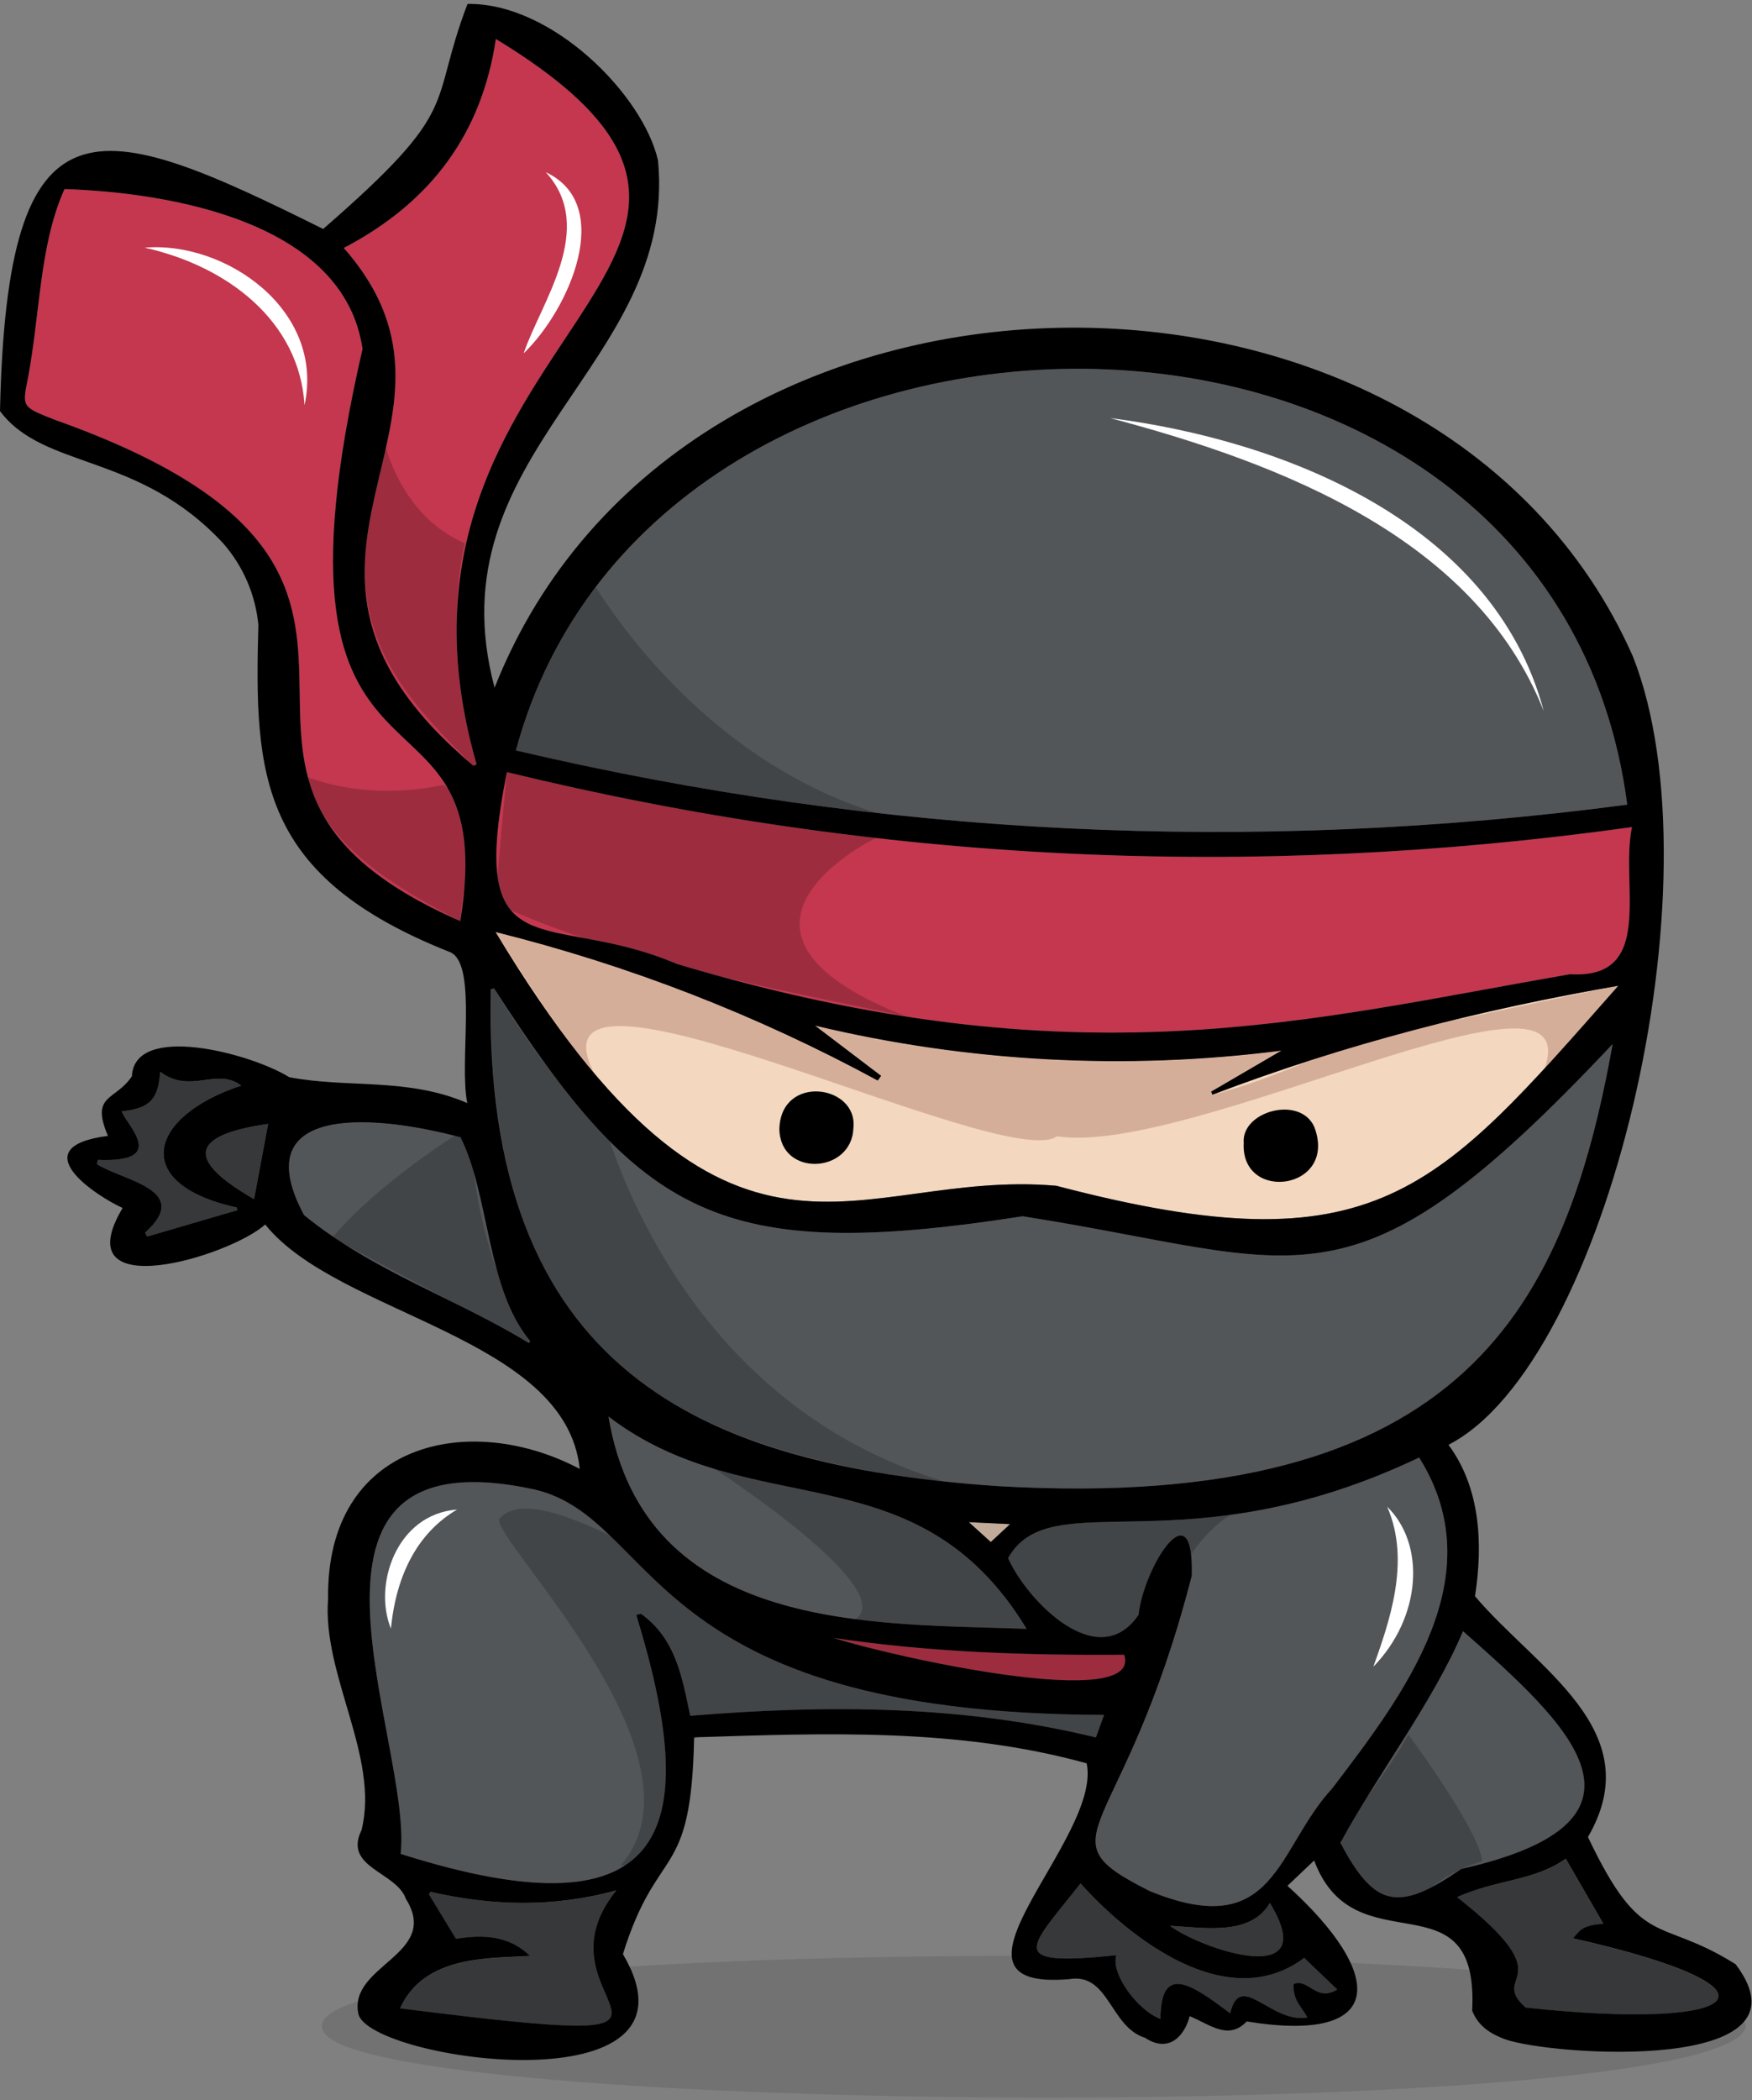 <svg height="157" viewBox="0 0 131 157" width="131" xmlns="http://www.w3.org/2000/svg"><rect x="0" y="0" width="131" height="157" fill="#808080" stroke="none"/><g fill="none"><path d="m130.539 151.54c-1.722 7.083-99.791 6.761-106.131.623-7.34-7.853 106.471-7.797 106.131-.623z" fill="#000102" opacity=".11"/><path d="m121.67 60.156c-5.601-42.88-72.774-42.602-83.095-4.049 27.336 6.41 54.97 7.753 83.095 4.049z" fill="#535659"/><path d="m36.94 73.89-.248.068c-.574 28.472 15.619 35.629 37.981 37.143 35.018 2.016 42.405-13.714 45.909-33.053-19.688 20.935-22.873 16.196-44.117 12.879-22.714 3.535-28.51.032-39.525-17.037z" fill="#535659"/><path d="m37.901 57.724c-3.046 15.184 3.064 10.214 12.716 14.342 30.044 8.977 47.234 4.132 66.792.764 6.417.384 3.708-6.67 4.616-10.999-28.53 3.978-56.377 2.641-84.124-4.108z" fill="#c4374f"/><path d="m95.81 78.544c-11.64 1.49-23.454.856-34.867-1.871l4.941 3.754-.251.354c-9.019-4.892-18.622-8.623-28.58-11.105 17.627 29.278 26.697 17.633 41.932 18.97 23.973 6.301 28.424.437 42.015-14.95-10.214 1.771-20.339 4.326-30.346 8.142l-.095-.23z" fill="#f3d7bf"/><path d="m34.415 68.859c3.3-20.068-15.826-5.823-7.307-42.774-1.381-9.482-14.321-11.689-22.285-11.952-1.978 4.427-1.774 9.612-2.898 14.98-.204 1.328.027 1.425 2.159 2.266 33.806 12.002 4.876 26.345 30.331 37.479z" fill="#c4374f"/><path d="m82.554 128.203c-34.474-.083-33.256-14.641-42.562-16.845-20.46-4.444-9.093 18.926-10.033 27.233 20.623 6.552 22.409-2.252 17.618-17.857l.34-.097c2.638 1.874 3.09 4.816 3.696 7.632 10.258-.844 20.36-.803 30.331 1.617.195-.543.39-1.074.609-1.682z" fill="#535659"/><path d="m75.377 116.484c1.428 3.19 6.742 8.679 9.758 4.232.358-3.485 4.167-9.641 3.977-2.91-5.137 19.961-11.509 19.359-3.132 23.571 9.436 3.854 9.424-3.125 13.626-7.673 5.432-7.127 12.077-15.859 6.506-24.739-17.618 8.384-27.513 1.809-30.736 7.519z" fill="#535659"/><path d="m35.408 57.252.228-.112c-9.244-32.223 28.533-37.757 1.44-54.224-1.041 6.985-4.761 12.168-11.373 15.623 11.74 13.333-8.803 23.217 9.705 38.713z" fill="#c4374f"/><path d="m76.758 121.769c-8.212-13.537-20.57-7.726-31.257-15.859 2.7 16.267 19.999 15.431 31.257 15.859z" fill="#535659"/><path d="m109.395 121.949c-2.244 5.312-6.435 10.763-9.167 15.815 2.641 5.103 4.569 5.017 9.028 1.962 16.022-3.627 7.845-10.975.139-17.778z" fill="#535659"/><path d="m39.542 100.403.101-.142c-3.297-3.957-3.028-10.899-5.21-15.234-7.171-1.906-15.989-2.204-11.701 5.808 5.166 4.223 11.349 6.224 16.811 9.568z" fill="#535659"/><path d="m32.197 141.43-.115.207 2.014 3.311c2.07-.336 4.001-.227 5.539 1.284-3.117.183-7.922-.047-9.723 3.916 27.501 3.462 9.232-.198 16.169-8.815-4.764 1.296-9.336 1.136-13.884.097z" fill="#37383a"/><path d="m108.946 141.828c8.17 6.431 2.292 5.705 5.125 8.263 16.468 1.771 20.404-1.366 3.549-5.179.473-.522.606-.986 2.268-1.083-.964-1.664-1.875-3.246-2.812-4.866-2.401 1.676-5.101 1.511-8.129 2.866z" fill="#37383a"/><path d="m91.981 150.508c.763-3.246 3.04.791 5.766.313-.396-.785-1.068-1.204-1.035-2.494 1.121-.484 1.689 1.381 3.276.404l-2.472-2.361c-5.755 4.312-13.103-1.526-16.722-5.566-3.776 4.81-5.817 6.262 2.685 5.359-.47 1.319 1.544 4.105 3.288 4.769.015-4.279 2.446-2.491 5.213-.425z" fill="#37383a"/><path d="m17.743 90.473c0-.068-.027-.133-.038-.201-7.969-1.738-6.686-6.791.334-9.116-1.866-1.396-3.785.682-6.059-1.03-.145 1.771-.52 2.745-2.883 2.951.379 1.062 3.549 3.863-1.774 3.633l-.071.322c1.928 1.234 7.186 1.906 3.602 5.117l.148.295z" fill="#37383a"/><path d="m84.056 123.705c-7.283.053-14.537-.183-21.72-1.257 4.388 1.411 23.151 5.586 21.72 1.257z" fill="#c4374f"/><path d="m20.049 84.022c-6.157.885-5.896 2.842-1.053 5.622.358-1.921.701-3.736 1.053-5.622z" fill="#37383a"/><path d="m94.953 142.268c-1.455 2.441-4.731 1.856-7.473 1.7 2.416 1.782 11.429 4.807 7.473-1.7z" fill="#37383a"/><path d="m75.528 113.946-3.09-.148 1.647 1.49z" fill="#f3d7bf"/><path d="m63.811 84.334c-.127 3.429-5.485 3.68-5.536.068.106-4.132 5.894-3.32 5.536-.068z" fill="#000"/><path d="m92.995 85.45c-.201-2.379 4.217-3.592 5.278-1.201 1.789 4.713-5.509 5.702-5.278 1.201z" fill="#000"/><path d="m104.732 77.072c-4.513.885-9.185 3.568-14.079 4.766l-.095-.23 5.252-3.063c-11.64 1.49-23.454.856-34.867-1.871l4.941 3.754-.251.354c-9.019-4.892-18.622-8.623-28.58-11.105 2.117 3.326 4.613 7.316 7.413 10.624-5.879-11.155 30.636 7.487 34.572 4.645 10.054 1.558 40.093-14.643 36.402-4.949 1.757-1.836 3.566-4.005 5.559-6.301-5.048.968-10.924 2.364-16.267 3.376z" fill="#d5ae9a"/><g fill="#000"><path d="m44.546 43.904c-2.861 3.584-4.9 7.749-5.976 12.203 8.892 2.087 17.901 3.645 26.978 4.666-11.604-3.6-18.603-13.1-21.001-16.869z" opacity=".2"/><path d="m28.711 33.035c-3.383 12.457-.795 16.916 6.698 24.217l.228-.112c-1.331-5.194-2.07-11.383-.887-16.526-3.738-1.629-5.349-5.144-6.038-7.578z" opacity=".2"/><path d="m22.844 58.052c1.561 5.28 6.695 8.263 11.571 10.807.103-3.223 2.138-7.517-1.245-10.181-2.712.564-6.447.803-10.326-.626z" opacity=".2"/><path d="m45.554 85.211c-3.279-3.447-6.168-7.243-8.614-11.321l-.248.068c-.34 26.731 12.988 34.348 34.22 36.886-16.376-4.801-23.03-18.808-25.357-25.633z" opacity=".2"/><path d="m35.281 86.105c-.098-.496-.269-1.021-1.322-1.18-2.534 1.644-6.476 4.495-9.12 7.602l14.694 7.877.101-.142c-2.404-3.813-3.998-9.24-4.353-14.157z" opacity=".2"/><path d="m37.032 67.522c9.135 4.238 20.372 6.289 30.677 8.446-16.4-6.436-2.236-13.318-2.236-13.318-9.283-1.075-18.492-2.72-27.572-4.925-.308 3.364-.618 6.581-.869 9.798z" opacity=".2"/><path d="m46.388 139.476c7.13-8.127-9.723-24.494-9.049-25.935 3.646-4.179 20.534 10.299 25.745 7.865 6.801-1.57-13.561-14.233-12.139-13.091l-.095-.056c16.113 6.227 38.374 4.551 44.327 3.645-9.418 2.184-8.783 15.018-11.828 19.477-52.693-8.892-22.566 7.133-36.961 8.095z" opacity=".2"/><path d="m107.16 140.99c1.099-.84 2.344-1.469 3.673-1.856-.225-2.066-4.181-7.626-5.53-9.467-1.266 2.399-3.602 5.194-5.151 7.738.73 2.739 3.832 6.138 7.008 3.586z" opacity=".2"/><path d="m108.304 108.011c2.339 3.146 2.611 7.283 1.984 11.318 4.554 5.398 13.082 10.034 8.446 18.002 4.069 8.558 5.24 5.864 11.042 9.511 6.21 8.225-13.774 6.844-17.243 5.607-1.017-.381-1.984-.933-2.457-2.137.538-10.397-8.786-3.075-11.814-11.229l-1.996 1.895c7.316 6.622 7.493 11.855-3.049 10.14-1.372 1.449-2.762.218-4.264-.395-.364 1.434-1.532 2.812-3.336 1.617-2.623-.809-2.691-4.887-5.666-4.385-10.909.938 2.487-10.482 1.301-16.134-9.614-2.656-19.484-2.255-29.352-1.942-.21 10.919-2.715 7.832-5.323 16.205 6.866 11.642-18.926 7.968-19.78 4.477-.778-3.671 6.177-4.427 3.549-8.608-.707-2.039-4.708-2.314-3.312-5.141 1.36-5.489-2.957-11.586-2.502-17.308-.154-11.695 10.563-14.056 18.816-9.692-1.044-9.916-18.086-11.48-23.518-18.273-2.679 2.411-15.043 6.121-10.663-1.234-1.961-.885-7.567-4.554-1.097-5.389-1.337-3.134.568-2.612 1.792-4.456.186-4.014 8.871-1.729 11.772.071 4.388.838 8.839 0 13.307 1.933-.636-3.054.778-10.294-1.245-11.267-14.33-5.657-14.688-13.18-14.377-24.48-.217-2.259-1.138-4.394-2.635-6.103-6.334-6.823-13.39-5.48-16.684-9.88.526-24.202 7.147-22.077 24.163-13.617 10.56-9.175 7.816-9.025 10.793-16.823 6.319-.099 13.138 6.806 14.244 11.702 1.479 15.346-16.927 21.797-12.219 39.415 13.949-35.287 70.361-35.682 85.112-2.34 6.624 16.774-1.934 52.855-13.789 58.94zm13.366-47.861c-5.601-42.88-72.774-42.602-83.095-4.049 27.336 6.416 54.97 7.759 83.095 4.055zm-84.73 13.74-.248.068c-.574 28.472 15.619 35.629 37.981 37.143 35.018 2.016 42.405-13.714 45.909-33.053-19.688 20.935-22.873 16.196-44.117 12.879-22.714 3.535-28.51.032-39.525-17.037zm.961-16.166c-3.046 15.184 3.064 10.214 12.716 14.342 30.044 8.977 47.234 4.132 66.792.764 6.417.384 3.708-6.67 4.616-10.999-28.53 3.978-56.377 2.641-84.124-4.108zm57.909 20.82c-11.64 1.49-23.454.856-34.867-1.871l4.941 3.754-.251.354c-9.019-4.892-18.622-8.623-28.58-11.105 17.627 29.278 26.697 17.633 41.932 18.97 23.973 6.301 28.424.437 42.015-14.95-10.214 1.771-20.339 4.326-30.346 8.142l-.095-.23zm-61.396-9.686c3.3-20.068-15.826-5.823-7.307-42.774-1.381-9.482-14.321-11.689-22.285-11.952-1.978 4.427-1.774 9.612-2.898 14.98-.204 1.328.027 1.425 2.159 2.266 33.806 12.002 4.876 26.345 30.331 37.479zm48.139 59.344c-34.474-.083-33.256-14.641-42.562-16.845-20.46-4.444-9.093 18.926-10.033 27.233 20.623 6.552 22.409-2.252 17.618-17.857l.34-.097c2.638 1.874 3.09 4.816 3.696 7.632 10.258-.844 20.36-.803 30.331 1.617.195-.543.39-1.074.609-1.682zm-7.177-11.719c1.428 3.19 6.742 8.679 9.758 4.232.358-3.485 4.167-9.641 3.977-2.91-5.137 19.961-11.509 19.359-3.132 23.571 9.436 3.854 9.424-3.125 13.626-7.673 5.432-7.127 12.077-15.859 6.506-24.739-17.618 8.384-27.513 1.809-30.736 7.519zm-39.968-59.232.228-.112c-9.244-32.223 28.533-37.757 1.44-54.224-1.041 6.985-4.761 12.168-11.373 15.623 11.74 13.333-8.803 23.217 9.705 38.713zm41.349 64.512c-8.212-13.537-20.57-7.726-31.257-15.859 2.7 16.273 19.999 15.437 31.257 15.865zm32.638.18c-2.244 5.312-6.435 10.763-9.167 15.815 2.641 5.103 4.569 5.017 9.028 1.962 16.022-3.621 7.845-10.969.139-17.772zm-69.853-21.543.101-.142c-3.297-3.957-3.028-10.899-5.21-15.234-7.171-1.906-15.989-2.204-11.701 5.808 5.166 4.226 11.349 6.227 16.811 9.571zm-7.345 41.021-.115.207 2.014 3.311c2.07-.336 4.001-.227 5.539 1.284-3.117.183-7.922-.047-9.723 3.916 27.501 3.462 9.232-.198 16.169-8.815-4.764 1.304-9.336 1.145-13.884.106zm76.749.398c8.17 6.431 2.292 5.705 5.125 8.263 16.468 1.771 20.404-1.366 3.549-5.179.473-.522.606-.986 2.268-1.083-.964-1.664-1.875-3.246-2.812-4.866-2.401 1.685-5.101 1.52-8.129 2.874zm-16.965 8.688c.763-3.246 3.04.791 5.766.313-.396-.785-1.068-1.204-1.035-2.494 1.121-.484 1.689 1.381 3.276.404l-2.472-2.361c-5.755 4.312-13.103-1.526-16.722-5.566-3.776 4.81-5.817 6.262 2.685 5.359-.47 1.319 1.544 4.105 3.288 4.769.015-4.279 2.446-2.491 5.213-.425zm-74.238-60.035c0-.068-.027-.133-.038-.201-7.969-1.738-6.686-6.791.334-9.116-1.866-1.396-3.785.682-6.059-1.03-.145 1.771-.52 2.745-2.883 2.951.379 1.062 3.549 3.863-1.774 3.633l-.071.322c1.928 1.234 7.186 1.906 3.602 5.117l.148.295zm66.313 33.233c-7.283.053-14.537-.183-21.72-1.257 4.388 1.411 23.151 5.586 21.72 1.257zm-64.007-39.684c-6.157.885-5.896 2.842-1.053 5.622.358-1.921.701-3.736 1.053-5.622zm74.904 58.246c-1.455 2.441-4.731 1.856-7.473 1.7 2.416 1.782 11.429 4.807 7.473-1.7zm-19.425-28.331-3.09-.148 1.647 1.49z"/></g><path d="m83.003 31.252c12.831 1.635 28.651 7.741 32.425 21.903-5.086-12.87-19.541-18.489-32.425-21.903z" fill="#fff"/><path d="m103.721 112.639c2.889 2.818 2.564 8.263-1.029 11.955 1.136-3.223 2.833-7.844 1.029-11.955z" fill="#fff"/><path d="m29.231 121.752c-1.34-3.27.408-8.558 4.944-8.901-2.904 1.703-4.551 4.825-4.944 8.901z" fill="#fff"/><path d="m40.808 12.873c5.205 2.438 1.754 10.264-1.653 13.543 1.277-3.792 5.497-9.352 1.653-13.543z" fill="#fff"/><path d="m10.814 18.515c6.006-.513 13.493 4.633 11.956 11.775-.379-6.239-5.701-10.379-11.956-11.775z" fill="#fff"/></g></svg>